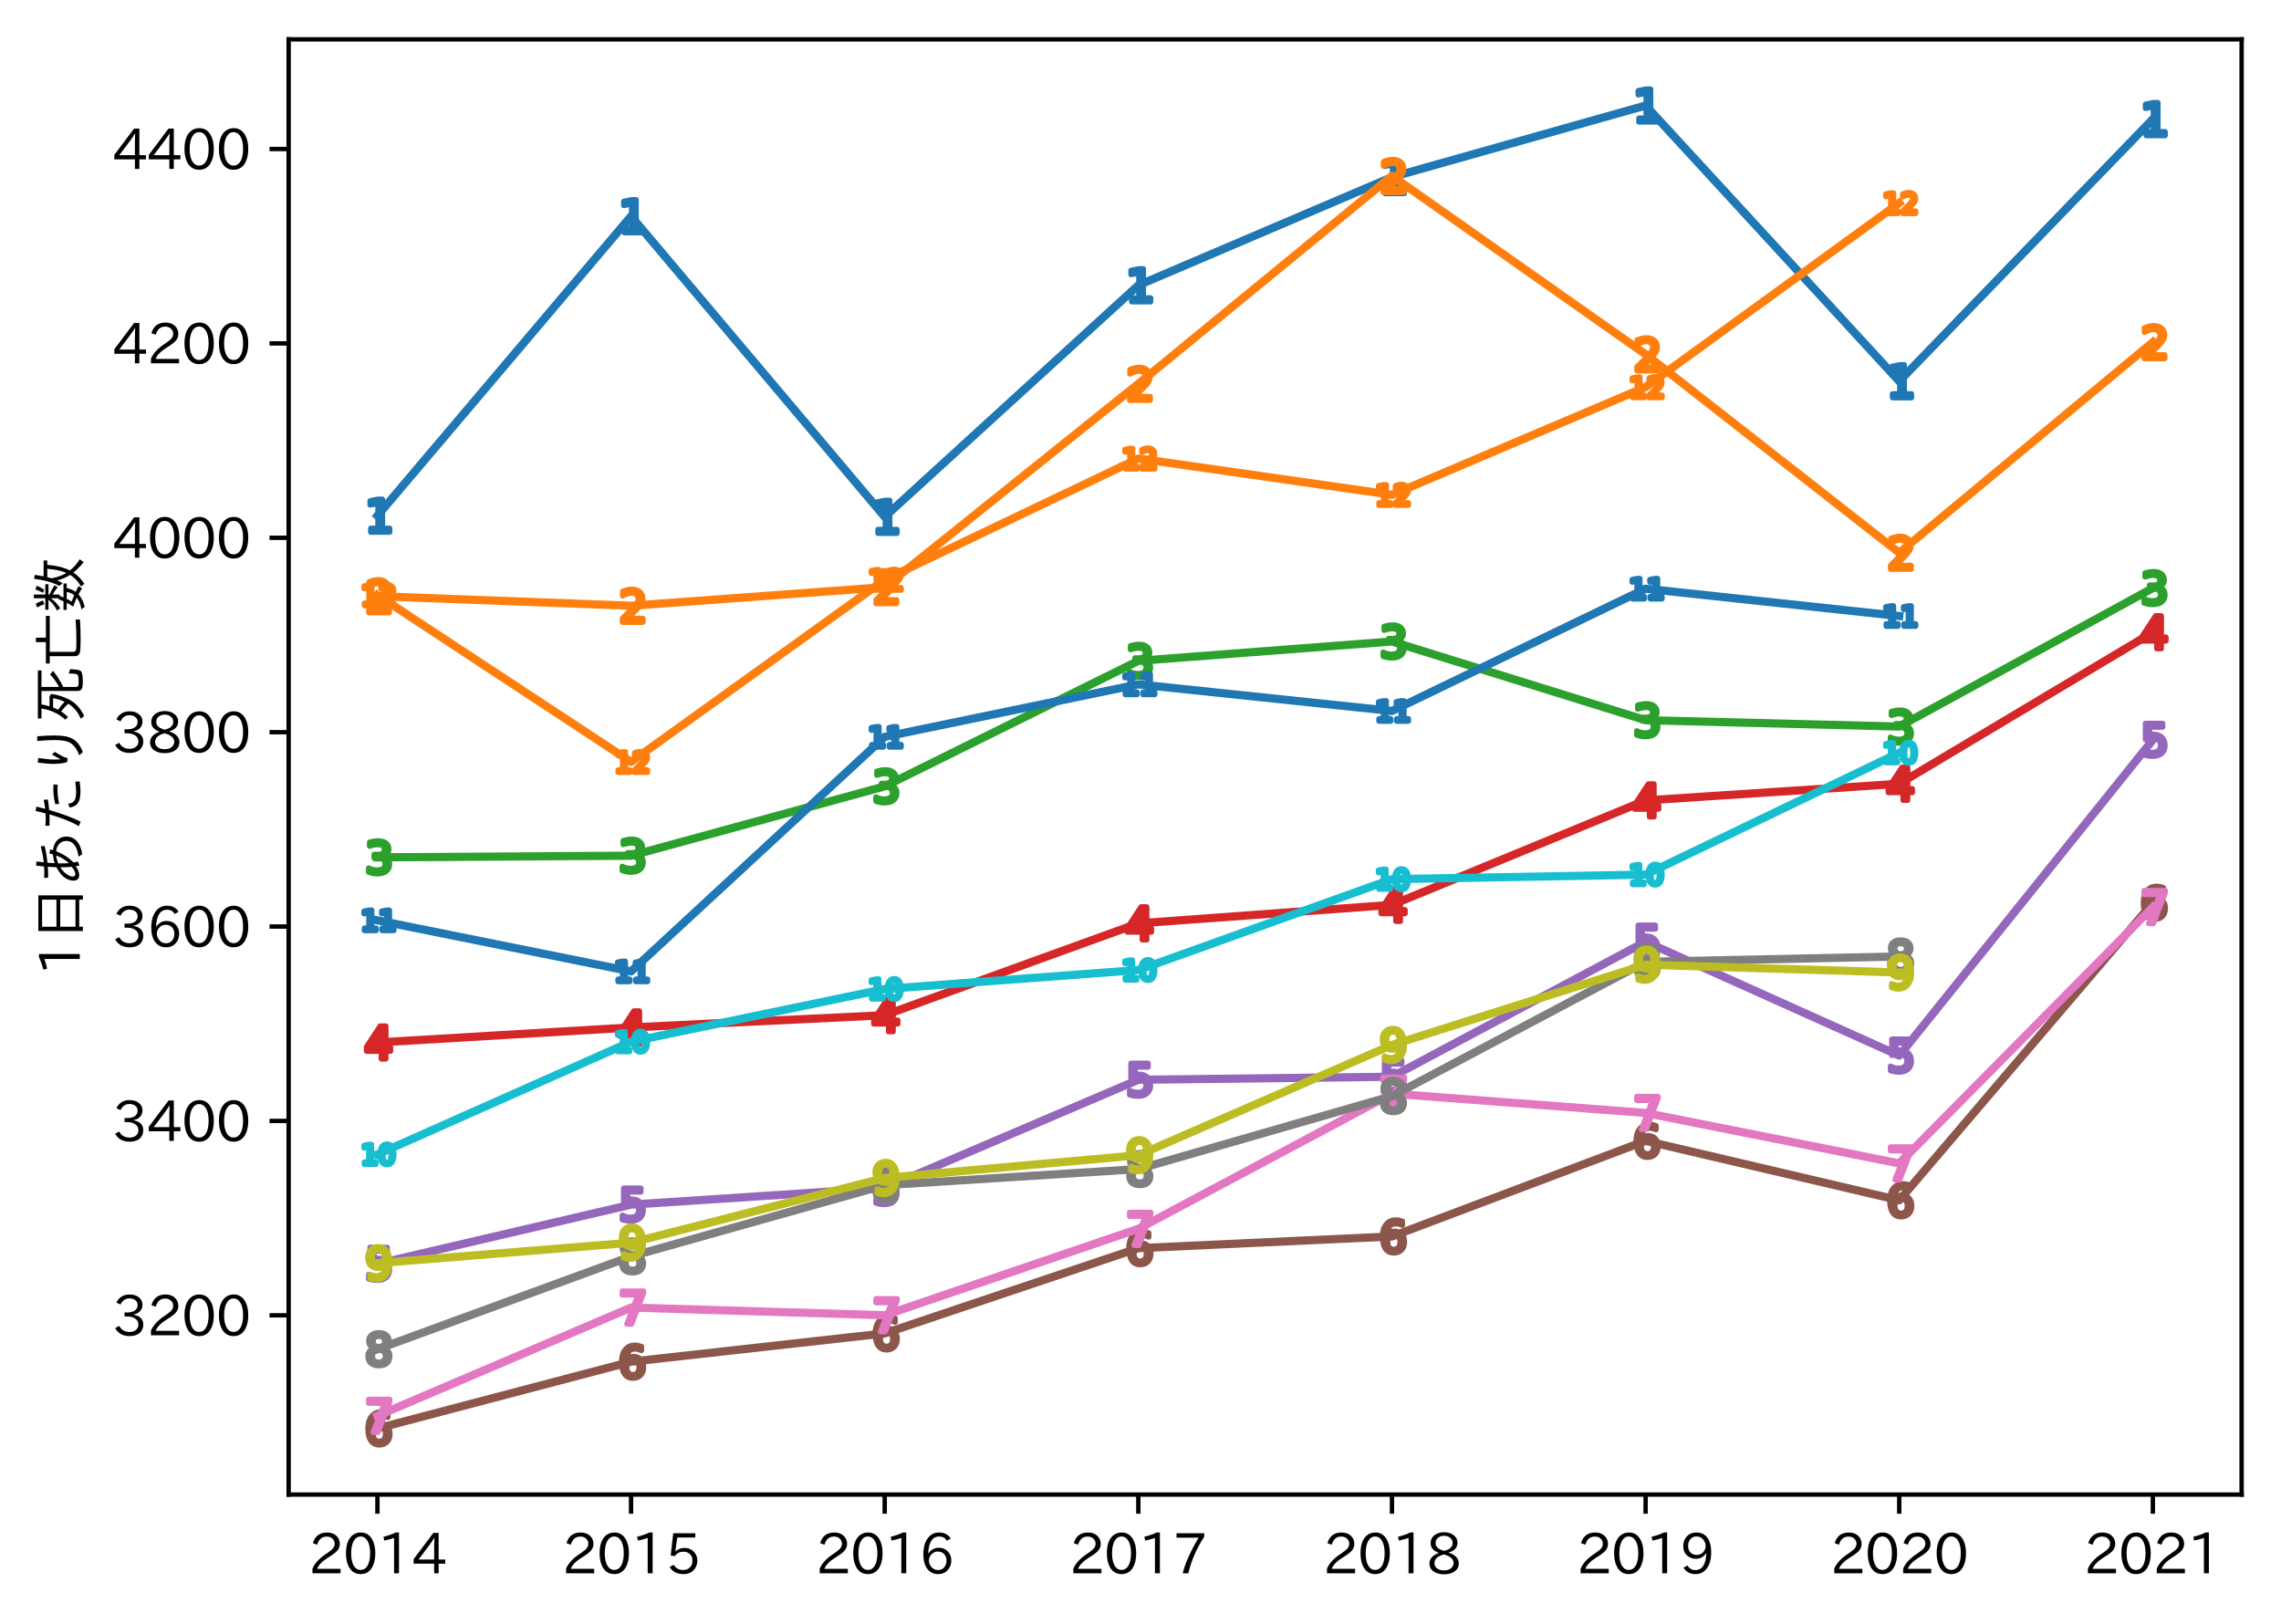 <?xml version="1.0" encoding="utf-8" standalone="no"?>
<!DOCTYPE svg PUBLIC "-//W3C//DTD SVG 1.1//EN"
  "http://www.w3.org/Graphics/SVG/1.1/DTD/svg11.dtd">
<svg height="296.903pt" version="1.1" viewBox="0 0 417.104 296.903" width="417.104pt" xmlns="http://www.w3.org/2000/svg" xmlns:xlink="http://www.w3.org/1999/xlink">
 <defs>
  <style type="text/css">*{stroke-linecap:butt;stroke-linejoin:round;}</style>
 </defs>
 <g id="figure_1">
  <g id="patch_1">
   <path d="M 0 296.903 
L 417.104 296.903 
L 417.104 0 
L 0 0 
z
" style="fill:#ffffff;"/>
  </g>
  <g id="axes_1">
   <g id="patch_2">
    <path d="M 52.784 273.312 
L 409.904 273.312 
L 409.904 7.2 
L 52.784 7.2 
z
" style="fill:#ffffff;"/>
   </g>
   <g id="matplotlib.axis_1">
    <g id="xtick_1">
     <g id="line2d_1">
      <defs>
       <path d="M 0 0 
L 0 3.5 
" id="mb5a5082d4c" style="stroke:#000000;stroke-width:0.8;"/>
      </defs>
      <g>
       <use style="stroke:#000000;stroke-width:0.8;" x="69.017" xlink:href="#mb5a5082d4c" y="273.312"/>
      </g>
     </g>
     <g id="text_1">
      <!-- 2014 -->
      <g transform="translate(56.42 287.803)scale(0.1 -0.1)">
       <defs>
        <path d="M 3659 63 
L 447 63 
L 447 594 
Q 825 1475 1894 2203 
L 2072 2322 
Q 2619 2697 2791 2906 
Q 2988 3153 2988 3444 
Q 2988 3772 2756 4003 
Q 2500 4259 2084 4259 
Q 1250 4259 991 3328 
L 497 3506 
Q 853 4725 2116 4725 
Q 2806 4725 3216 4316 
Q 3575 3947 3575 3425 
Q 3575 3038 3344 2722 
Q 3131 2416 2366 1938 
L 2231 1856 
Q 1256 1253 978 569 
L 3659 569 
L 3659 63 
z
" id="IPAexGothic-32" transform="scale(0.016)"/>
        <path d="M 2038 4725 
Q 2881 4725 3334 3944 
Q 3694 3325 3694 2344 
Q 3694 1372 3334 741 
Q 2888 -31 2016 -31 
Q 1147 -31 700 741 
Q 341 1372 341 2350 
Q 341 3713 1000 4334 
Q 1419 4725 2038 4725 
z
M 2016 4266 
Q 1516 4266 1228 3759 
Q 934 3247 934 2344 
Q 934 1456 1222 947 
Q 1513 447 2016 447 
Q 2619 447 2909 1153 
Q 3100 1622 3100 2375 
Q 3100 3256 2806 3759 
Q 2509 4266 2016 4266 
z
" id="IPAexGothic-30" transform="scale(0.016)"/>
        <path d="M 2463 63 
L 1900 63 
L 1900 4103 
Q 1372 3922 788 3797 
L 684 4231 
Q 1519 4441 2106 4731 
L 2463 4731 
L 2463 63 
z
" id="IPAexGothic-31" transform="scale(0.016)"/>
        <path d="M 3813 1159 
L 3059 1159 
L 3059 63 
L 2547 63 
L 2547 1159 
L 197 1159 
L 197 1672 
L 2456 4678 
L 3059 4678 
L 3059 1634 
L 3813 1634 
L 3813 1159 
z
M 2578 4109 
L 2559 4109 
Q 2278 3656 2003 3284 
L 759 1634 
L 2547 1634 
L 2547 3144 
Q 2547 3481 2578 4109 
z
" id="IPAexGothic-34" transform="scale(0.016)"/>
       </defs>
       <use xlink:href="#IPAexGothic-32"/>
       <use x="62.988" xlink:href="#IPAexGothic-30"/>
       <use x="125.977" xlink:href="#IPAexGothic-31"/>
       <use x="188.965" xlink:href="#IPAexGothic-34"/>
      </g>
     </g>
    </g>
    <g id="xtick_2">
     <g id="line2d_2">
      <g>
       <use style="stroke:#000000;stroke-width:0.8;" x="115.396" xlink:href="#mb5a5082d4c" y="273.312"/>
      </g>
     </g>
     <g id="text_2">
      <!-- 2015 -->
      <g transform="translate(102.799 287.803)scale(0.1 -0.1)">
       <defs>
        <path d="M 1178 2603 
Q 1634 2963 2172 2963 
Q 2816 2963 3241 2528 
Q 3638 2113 3638 1497 
Q 3638 938 3297 513 
Q 2869 -31 2031 -31 
Q 959 -31 469 784 
L 938 1028 
Q 1309 434 2013 434 
Q 2466 434 2769 716 
Q 3081 1013 3081 1503 
Q 3081 1966 2806 2241 
Q 2519 2528 2056 2528 
Q 1406 2528 1072 2028 
L 591 2091 
L 884 4634 
L 3406 4634 
L 3406 4153 
L 1341 4153 
L 1134 2603 
L 1178 2603 
z
" id="IPAexGothic-35" transform="scale(0.016)"/>
       </defs>
       <use xlink:href="#IPAexGothic-32"/>
       <use x="62.988" xlink:href="#IPAexGothic-30"/>
       <use x="125.977" xlink:href="#IPAexGothic-31"/>
       <use x="188.965" xlink:href="#IPAexGothic-35"/>
      </g>
     </g>
    </g>
    <g id="xtick_3">
     <g id="line2d_3">
      <g>
       <use style="stroke:#000000;stroke-width:0.8;" x="161.776" xlink:href="#mb5a5082d4c" y="273.312"/>
      </g>
     </g>
     <g id="text_3">
      <!-- 2016 -->
      <g transform="translate(149.179 287.803)scale(0.1 -0.1)">
       <defs>
        <path d="M 1056 2328 
Q 1509 2981 2234 2981 
Q 2906 2981 3316 2513 
Q 3675 2106 3675 1522 
Q 3675 884 3272 434 
Q 2853 -31 2178 -31 
Q 1375 -31 922 581 
Q 481 1178 481 2228 
Q 481 3425 1013 4109 
Q 1494 4725 2272 4725 
Q 3191 4725 3609 4025 
L 3150 3775 
Q 2894 4266 2300 4266 
Q 1119 4266 1031 2328 
L 1056 2328 
z
M 2141 2547 
Q 1684 2547 1384 2206 
Q 1116 1900 1116 1541 
Q 1116 1156 1353 844 
Q 1672 428 2159 428 
Q 2669 428 2941 844 
Q 3125 1128 3125 1503 
Q 3125 1944 2881 2228 
Q 2600 2547 2141 2547 
z
" id="IPAexGothic-36" transform="scale(0.016)"/>
       </defs>
       <use xlink:href="#IPAexGothic-32"/>
       <use x="62.988" xlink:href="#IPAexGothic-30"/>
       <use x="125.977" xlink:href="#IPAexGothic-31"/>
       <use x="188.965" xlink:href="#IPAexGothic-36"/>
      </g>
     </g>
    </g>
    <g id="xtick_4">
     <g id="line2d_4">
      <g>
       <use style="stroke:#000000;stroke-width:0.8;" x="208.155" xlink:href="#mb5a5082d4c" y="273.312"/>
      </g>
     </g>
     <g id="text_4">
      <!-- 2017 -->
      <g transform="translate(195.558 287.803)scale(0.1 -0.1)">
       <defs>
        <path d="M 3597 4263 
Q 2238 2106 1778 63 
L 1131 63 
Q 1581 1834 2950 4128 
L 428 4128 
L 428 4634 
L 3597 4634 
L 3597 4263 
z
" id="IPAexGothic-37" transform="scale(0.016)"/>
       </defs>
       <use xlink:href="#IPAexGothic-32"/>
       <use x="62.988" xlink:href="#IPAexGothic-30"/>
       <use x="125.977" xlink:href="#IPAexGothic-31"/>
       <use x="188.965" xlink:href="#IPAexGothic-37"/>
      </g>
     </g>
    </g>
    <g id="xtick_5">
     <g id="line2d_5">
      <g>
       <use style="stroke:#000000;stroke-width:0.8;" x="254.534" xlink:href="#mb5a5082d4c" y="273.312"/>
      </g>
     </g>
     <g id="text_5">
      <!-- 2018 -->
      <g transform="translate(241.937 287.803)scale(0.1 -0.1)">
       <defs>
        <path d="M 2541 2425 
Q 3700 2031 3700 1197 
Q 3700 541 3100 197 
Q 2663 -56 2016 -56 
Q 1366 -56 928 197 
Q 347 531 347 1178 
Q 347 1988 1409 2381 
L 1409 2400 
Q 481 2734 481 3509 
Q 481 4100 981 4456 
Q 1406 4756 2019 4756 
Q 2703 4756 3131 4403 
Q 3553 4069 3553 3566 
Q 3553 2706 2541 2444 
L 2541 2425 
z
M 2022 2625 
Q 2997 2856 2997 3528 
Q 2997 3916 2675 4150 
Q 2413 4347 2016 4347 
Q 1606 4347 1331 4128 
Q 1050 3897 1050 3522 
Q 1050 3150 1350 2925 
Q 1494 2809 1722 2722 
Q 1984 2616 2022 2625 
z
M 1978 2209 
Q 922 1931 922 1216 
Q 922 775 1313 556 
Q 1606 391 2009 391 
Q 2575 391 2881 697 
Q 3106 922 3106 1250 
Q 3106 1594 2794 1850 
Q 2609 1994 2350 2100 
Q 2047 2222 1978 2209 
z
" id="IPAexGothic-38" transform="scale(0.016)"/>
       </defs>
       <use xlink:href="#IPAexGothic-32"/>
       <use x="62.988" xlink:href="#IPAexGothic-30"/>
       <use x="125.977" xlink:href="#IPAexGothic-31"/>
       <use x="188.965" xlink:href="#IPAexGothic-38"/>
      </g>
     </g>
    </g>
    <g id="xtick_6">
     <g id="line2d_6">
      <g>
       <use style="stroke:#000000;stroke-width:0.8;" x="300.913" xlink:href="#mb5a5082d4c" y="273.312"/>
      </g>
     </g>
     <g id="text_6">
      <!-- 2019 -->
      <g transform="translate(288.316 287.803)scale(0.1 -0.1)">
       <defs>
        <path d="M 2984 2356 
Q 2544 1716 1813 1716 
Q 1253 1716 847 2056 
Q 366 2459 366 3163 
Q 366 3813 769 4266 
Q 1181 4725 1869 4725 
Q 2800 4725 3241 3950 
Q 3559 3378 3559 2472 
Q 3559 1250 3041 588 
Q 2553 -31 1769 -31 
Q 859 -31 391 703 
L 853 953 
Q 1156 428 1753 428 
Q 2922 428 3009 2356 
L 2984 2356 
z
M 1888 4278 
Q 1450 4278 1172 3950 
Q 922 3653 922 3200 
Q 922 2741 1159 2478 
Q 1434 2163 1906 2163 
Q 2431 2163 2728 2572 
Q 2925 2847 2925 3169 
Q 2925 3553 2694 3863 
Q 2375 4278 1888 4278 
z
" id="IPAexGothic-39" transform="scale(0.016)"/>
       </defs>
       <use xlink:href="#IPAexGothic-32"/>
       <use x="62.988" xlink:href="#IPAexGothic-30"/>
       <use x="125.977" xlink:href="#IPAexGothic-31"/>
       <use x="188.965" xlink:href="#IPAexGothic-39"/>
      </g>
     </g>
    </g>
    <g id="xtick_7">
     <g id="line2d_7">
      <g>
       <use style="stroke:#000000;stroke-width:0.8;" x="347.292" xlink:href="#mb5a5082d4c" y="273.312"/>
      </g>
     </g>
     <g id="text_7">
      <!-- 2020 -->
      <g transform="translate(334.696 287.803)scale(0.1 -0.1)">
       <use xlink:href="#IPAexGothic-32"/>
       <use x="62.988" xlink:href="#IPAexGothic-30"/>
       <use x="125.977" xlink:href="#IPAexGothic-32"/>
       <use x="188.965" xlink:href="#IPAexGothic-30"/>
      </g>
     </g>
    </g>
    <g id="xtick_8">
     <g id="line2d_8">
      <g>
       <use style="stroke:#000000;stroke-width:0.8;" x="393.672" xlink:href="#mb5a5082d4c" y="273.312"/>
      </g>
     </g>
     <g id="text_8">
      <!-- 2021 -->
      <g transform="translate(381.075 287.803)scale(0.1 -0.1)">
       <use xlink:href="#IPAexGothic-32"/>
       <use x="62.988" xlink:href="#IPAexGothic-30"/>
       <use x="125.977" xlink:href="#IPAexGothic-32"/>
       <use x="188.965" xlink:href="#IPAexGothic-31"/>
      </g>
     </g>
    </g>
   </g>
   <g id="matplotlib.axis_2">
    <g id="ytick_1">
     <g id="line2d_9">
      <defs>
       <path d="M 0 0 
L -3.5 0 
" id="m8d282898a2" style="stroke:#000000;stroke-width:0.8;"/>
      </defs>
      <g>
       <use style="stroke:#000000;stroke-width:0.8;" x="52.784" xlink:href="#m8d282898a2" y="240.533"/>
      </g>
     </g>
     <g id="text_9">
      <!-- 3200 -->
      <g transform="translate(20.591 244.279)scale(0.1 -0.1)">
       <defs>
        <path d="M 2381 2419 
Q 3506 2216 3506 1278 
Q 3506 716 3128 356 
Q 2709 -31 1944 -31 
Q 797 -31 288 881 
L 756 1131 
Q 1109 441 1938 441 
Q 2425 441 2694 691 
Q 2950 928 2950 1291 
Q 2950 1719 2566 1978 
Q 2216 2213 1644 2213 
L 1363 2213 
L 1363 2669 
L 1656 2669 
Q 2231 2669 2534 2888 
Q 2859 3119 2859 3509 
Q 2859 3934 2494 4138 
Q 2259 4278 1931 4278 
Q 1238 4278 903 3578 
L 434 3803 
Q 897 4725 1938 4725 
Q 2597 4725 3006 4394 
Q 3416 4069 3416 3534 
Q 3416 3028 3019 2706 
Q 2763 2500 2381 2444 
L 2381 2419 
z
" id="IPAexGothic-33" transform="scale(0.016)"/>
       </defs>
       <use xlink:href="#IPAexGothic-33"/>
       <use x="62.988" xlink:href="#IPAexGothic-32"/>
       <use x="125.977" xlink:href="#IPAexGothic-30"/>
       <use x="188.965" xlink:href="#IPAexGothic-30"/>
      </g>
     </g>
    </g>
    <g id="ytick_2">
     <g id="line2d_10">
      <g>
       <use style="stroke:#000000;stroke-width:0.8;" x="52.784" xlink:href="#m8d282898a2" y="204.986"/>
      </g>
     </g>
     <g id="text_10">
      <!-- 3400 -->
      <g transform="translate(20.591 208.731)scale(0.1 -0.1)">
       <use xlink:href="#IPAexGothic-33"/>
       <use x="62.988" xlink:href="#IPAexGothic-34"/>
       <use x="125.977" xlink:href="#IPAexGothic-30"/>
       <use x="188.965" xlink:href="#IPAexGothic-30"/>
      </g>
     </g>
    </g>
    <g id="ytick_3">
     <g id="line2d_11">
      <g>
       <use style="stroke:#000000;stroke-width:0.8;" x="52.784" xlink:href="#m8d282898a2" y="169.438"/>
      </g>
     </g>
     <g id="text_11">
      <!-- 3600 -->
      <g transform="translate(20.591 173.184)scale(0.1 -0.1)">
       <use xlink:href="#IPAexGothic-33"/>
       <use x="62.988" xlink:href="#IPAexGothic-36"/>
       <use x="125.977" xlink:href="#IPAexGothic-30"/>
       <use x="188.965" xlink:href="#IPAexGothic-30"/>
      </g>
     </g>
    </g>
    <g id="ytick_4">
     <g id="line2d_12">
      <g>
       <use style="stroke:#000000;stroke-width:0.8;" x="52.784" xlink:href="#m8d282898a2" y="133.891"/>
      </g>
     </g>
     <g id="text_12">
      <!-- 3800 -->
      <g transform="translate(20.591 137.636)scale(0.1 -0.1)">
       <use xlink:href="#IPAexGothic-33"/>
       <use x="62.988" xlink:href="#IPAexGothic-38"/>
       <use x="125.977" xlink:href="#IPAexGothic-30"/>
       <use x="188.965" xlink:href="#IPAexGothic-30"/>
      </g>
     </g>
    </g>
    <g id="ytick_5">
     <g id="line2d_13">
      <g>
       <use style="stroke:#000000;stroke-width:0.8;" x="52.784" xlink:href="#m8d282898a2" y="98.343"/>
      </g>
     </g>
     <g id="text_13">
      <!-- 4000 -->
      <g transform="translate(20.591 102.089)scale(0.1 -0.1)">
       <use xlink:href="#IPAexGothic-34"/>
       <use x="62.988" xlink:href="#IPAexGothic-30"/>
       <use x="125.977" xlink:href="#IPAexGothic-30"/>
       <use x="188.965" xlink:href="#IPAexGothic-30"/>
      </g>
     </g>
    </g>
    <g id="ytick_6">
     <g id="line2d_14">
      <g>
       <use style="stroke:#000000;stroke-width:0.8;" x="52.784" xlink:href="#m8d282898a2" y="62.796"/>
      </g>
     </g>
     <g id="text_14">
      <!-- 4200 -->
      <g transform="translate(20.591 66.541)scale(0.1 -0.1)">
       <use xlink:href="#IPAexGothic-34"/>
       <use x="62.988" xlink:href="#IPAexGothic-32"/>
       <use x="125.977" xlink:href="#IPAexGothic-30"/>
       <use x="188.965" xlink:href="#IPAexGothic-30"/>
      </g>
     </g>
    </g>
    <g id="ytick_7">
     <g id="line2d_15">
      <g>
       <use style="stroke:#000000;stroke-width:0.8;" x="52.784" xlink:href="#m8d282898a2" y="27.248"/>
      </g>
     </g>
     <g id="text_15">
      <!-- 4400 -->
      <g transform="translate(20.591 30.994)scale(0.1 -0.1)">
       <use xlink:href="#IPAexGothic-34"/>
       <use x="62.988" xlink:href="#IPAexGothic-34"/>
       <use x="125.977" xlink:href="#IPAexGothic-30"/>
       <use x="188.965" xlink:href="#IPAexGothic-30"/>
      </g>
     </g>
    </g>
    <g id="text_16">
     <!-- 1日あたり死亡数 -->
     <g transform="translate(14.691 178.405)rotate(-90)scale(0.1 -0.1)">
      <defs>
       <path d="M 5231 4800 
L 5231 -288 
L 4744 -288 
L 4744 128 
L 1647 128 
L 1647 -288 
L 1159 -288 
L 1159 4800 
L 5231 4800 
z
M 1647 4372 
L 1647 2731 
L 4744 2731 
L 4744 4372 
L 1647 4372 
z
M 1647 2297 
L 1647 556 
L 4744 556 
L 4744 2297 
L 1647 2297 
z
" id="IPAexGothic-65e5" transform="scale(0.016)"/>
       <path d="M 966 4134 
Q 1228 4116 1550 4116 
Q 1934 4116 2284 4141 
Q 2297 4247 2319 4453 
Q 2369 4872 2381 5050 
L 2853 5019 
Q 2794 4547 2759 4178 
Q 3672 4275 4581 4525 
L 4634 4084 
Q 3750 3863 2713 3756 
Q 2675 3378 2663 2931 
Q 3088 3084 3669 3138 
Q 3738 3325 3763 3547 
L 4238 3438 
Q 4188 3219 4153 3128 
Q 4797 3041 5166 2741 
Q 5703 2297 5703 1581 
Q 5703 794 5056 300 
Q 4559 -84 3681 -213 
L 3406 213 
Q 4169 297 4622 594 
Q 5203 969 5203 1588 
Q 5203 2216 4672 2553 
Q 4413 2725 4025 2772 
Q 3550 1556 2747 800 
Q 2766 584 2847 275 
L 2388 103 
Q 2369 191 2316 525 
Q 1756 128 1300 128 
Q 666 128 666 794 
Q 666 1244 950 1691 
Q 1216 2100 1678 2425 
Q 1834 2541 2194 2731 
Q 2206 3159 2253 3719 
Q 1772 3681 1338 3681 
Q 1106 3681 1006 3688 
L 966 4134 
z
M 2188 2291 
Q 1966 2169 1703 1913 
Q 1431 1650 1272 1353 
Q 1144 1109 1134 922 
Q 1119 575 1384 575 
Q 1788 575 2247 997 
Q 2197 1497 2188 2291 
z
M 3553 2772 
Q 3038 2700 2638 2534 
Q 2638 1734 2663 1300 
Q 3231 1931 3553 2772 
z
" id="IPAexGothic-3042" transform="scale(0.016)"/>
       <path d="M 684 3994 
Q 1138 3953 1556 3953 
Q 1797 3953 2106 3975 
Q 2266 4594 2369 5113 
L 2875 5025 
Q 2806 4731 2619 4013 
Q 3209 4084 3656 4191 
L 3688 3719 
Q 3109 3613 2497 3566 
Q 1822 1294 1153 -44 
L 653 172 
Q 1406 1500 1991 3531 
Q 1634 3513 1256 3513 
Q 1106 3513 697 3525 
L 684 3994 
z
M 5753 78 
Q 5059 -13 4597 -13 
Q 3619 -13 3206 334 
Q 2866 625 2766 1222 
L 3213 1388 
Q 3247 1069 3347 903 
Q 3425 775 3578 672 
Q 3866 481 4556 481 
Q 5009 481 5728 575 
L 5753 78 
z
M 3144 2859 
Q 4216 3147 5409 3072 
L 5381 2597 
L 5356 2597 
Q 4263 2663 3194 2419 
L 3144 2859 
z
" id="IPAexGothic-305f" transform="scale(0.016)"/>
       <path d="M 2878 2925 
Q 2503 2294 2372 2041 
Q 2222 1750 2163 1459 
L 1716 1503 
Q 1509 2131 1509 3091 
Q 1509 3744 1663 4872 
L 2181 4806 
Q 2003 3541 2003 3016 
Q 2003 2613 2028 2259 
Q 2109 2413 2313 2766 
Q 2484 3063 2578 3238 
L 2878 2925 
z
M 2488 128 
Q 3534 503 3928 1184 
Q 4234 1713 4234 2975 
Q 4234 3872 4122 4928 
L 4666 4928 
Q 4759 3794 4759 2975 
Q 4759 1516 4356 844 
Q 3913 103 2853 -288 
L 2488 128 
z
" id="IPAexGothic-308a" transform="scale(0.016)"/>
       <path d="M 2134 1381 
Q 1691 1863 1256 2200 
Q 997 1788 616 1406 
L 309 1713 
Q 1325 2825 1584 4403 
L 1591 4441 
L 456 4441 
L 456 4856 
L 5947 4856 
L 5947 4441 
L 4053 4441 
L 4053 2431 
Q 4888 2881 5478 3456 
L 5894 3116 
Q 5109 2469 4053 1950 
L 4053 516 
Q 4053 275 4238 225 
Q 4378 194 4684 194 
Q 5428 194 5506 397 
Q 5575 591 5594 1325 
L 6088 1163 
Q 6050 141 5869 -56 
Q 5666 -281 4628 -281 
Q 4063 -281 3841 -166 
Q 3594 -41 3594 356 
L 3594 4441 
L 2050 4441 
Q 2041 4400 2031 4300 
Q 1978 4000 1838 3519 
L 3003 3519 
L 3266 3322 
Q 3028 1938 2472 1028 
Q 1906 119 738 -438 
L 419 -47 
Q 1541 413 2134 1381 
z
M 2356 1797 
Q 2647 2425 2759 3116 
L 1703 3116 
Q 1603 2844 1450 2534 
Q 1966 2188 2356 1797 
z
" id="IPAexGothic-6b7b" transform="scale(0.016)"/>
       <path d="M 1813 3497 
L 1813 819 
Q 1813 538 2056 488 
Q 2269 450 3194 450 
Q 4369 450 5506 544 
L 5506 38 
Q 4391 -31 3259 -31 
Q 2013 -31 1697 72 
Q 1319 197 1319 647 
L 1319 3497 
L 481 3497 
L 481 3938 
L 2925 3938 
L 2925 5084 
L 3431 5084 
L 3431 3938 
L 5922 3938 
L 5922 3497 
L 1813 3497 
z
" id="IPAexGothic-4ea1" transform="scale(0.016)"/>
       <path d="M 2847 1553 
Q 2741 1006 2425 534 
Q 2625 441 3091 203 
L 2809 -188 
Q 2541 0 2144 209 
Q 1569 -291 703 -500 
L 422 -125 
Q 1263 19 1747 406 
Q 1222 650 734 816 
Q 975 1172 1147 1503 
L 1172 1553 
L 359 1553 
L 359 1925 
L 1344 1925 
Q 1406 2066 1569 2475 
L 1691 2450 
L 1691 3372 
Q 1250 2738 550 2303 
L 275 2663 
Q 1019 3013 1528 3641 
L 378 3641 
L 378 4006 
L 1691 4006 
L 1691 5313 
L 2113 5313 
L 2113 4006 
L 3297 4006 
L 3297 3641 
L 2113 3641 
L 2113 3513 
Q 2659 3291 3175 2963 
L 2956 2584 
Q 2553 2922 2113 3159 
L 2113 2372 
L 1966 2372 
Q 1928 2288 1872 2141 
Q 1806 1975 1784 1925 
L 3378 1925 
L 3378 1553 
L 2847 1553 
z
M 2419 1553 
L 1613 1553 
Q 1478 1269 1313 997 
Q 1559 909 2047 703 
Q 2313 1047 2419 1553 
z
M 4363 1163 
Q 3953 1781 3738 2638 
Q 3575 2281 3428 2016 
L 3103 2406 
Q 3675 3444 3916 5291 
L 4363 5200 
Q 4284 4666 4197 4197 
L 6009 4197 
L 6009 3775 
L 5503 3775 
Q 5397 2275 4869 1191 
Q 5419 503 6144 75 
L 5822 -378 
Q 5188 106 4631 788 
Q 4113 34 3341 -463 
L 3031 -78 
Q 3888 406 4363 1163 
z
M 4588 1594 
Q 4938 2388 5059 3775 
L 4100 3775 
Q 4041 3519 3972 3288 
Q 3981 3250 3991 3194 
Q 4175 2256 4588 1594 
z
M 1003 4116 
Q 878 4544 638 4934 
L 1053 5094 
Q 1247 4788 1438 4269 
L 1003 4116 
z
M 2316 4269 
Q 2550 4688 2688 5131 
L 3128 4997 
Q 2966 4588 2675 4128 
L 2316 4269 
z
" id="IPAexGothic-6570" transform="scale(0.016)"/>
      </defs>
      <use xlink:href="#IPAexGothic-31"/>
      <use x="62.988" xlink:href="#IPAexGothic-65e5"/>
      <use x="162.988" xlink:href="#IPAexGothic-3042"/>
      <use x="262.988" xlink:href="#IPAexGothic-305f"/>
      <use x="362.988" xlink:href="#IPAexGothic-308a"/>
      <use x="462.988" xlink:href="#IPAexGothic-6b7b"/>
      <use x="562.988" xlink:href="#IPAexGothic-4ea1"/>
      <use x="662.988" xlink:href="#IPAexGothic-6570"/>
     </g>
    </g>
   </g>
   <g id="line2d_16">
    <path clip-path="url(#p13a6093a61)" d="M 69.017 94.301 
L 115.396 39.541 
L 161.776 94.513 
L 208.155 52.172 
L 254.534 32.386 
L 300.913 19.296 
L 347.292 69.716 
L 393.672 21.779 
" style="fill:none;stroke:#1f77b4;stroke-linecap:square;stroke-width:1.5;"/>
    <defs>
     <path d="M -1.217 2.317 
L 0.109 2.317 
L 0.109 -2.261 
L -1.334 -1.971 
L -1.334 -2.711 
L 0.101 -3 
L 0.912 -3 
L 0.912 2.317 
L 2.238 2.317 
L 2.238 3 
L -1.217 3 
L -1.217 2.317 
z
" id="m34e5b448a9" style="stroke:#1f77b4;"/>
    </defs>
    <g clip-path="url(#p13a6093a61)">
     <use style="fill:#1f77b4;stroke:#1f77b4;" x="69.017" xlink:href="#m34e5b448a9" y="94.301"/>
     <use style="fill:#1f77b4;stroke:#1f77b4;" x="115.396" xlink:href="#m34e5b448a9" y="39.541"/>
     <use style="fill:#1f77b4;stroke:#1f77b4;" x="161.776" xlink:href="#m34e5b448a9" y="94.513"/>
     <use style="fill:#1f77b4;stroke:#1f77b4;" x="208.155" xlink:href="#m34e5b448a9" y="52.172"/>
     <use style="fill:#1f77b4;stroke:#1f77b4;" x="254.534" xlink:href="#m34e5b448a9" y="32.386"/>
     <use style="fill:#1f77b4;stroke:#1f77b4;" x="300.913" xlink:href="#m34e5b448a9" y="19.296"/>
     <use style="fill:#1f77b4;stroke:#1f77b4;" x="347.292" xlink:href="#m34e5b448a9" y="69.716"/>
     <use style="fill:#1f77b4;stroke:#1f77b4;" x="393.672" xlink:href="#m34e5b448a9" y="21.779"/>
    </g>
   </g>
   <g id="line2d_17">
    <path clip-path="url(#p13a6093a61)" d="M 69.017 109.027 
L 115.396 110.772 
L 161.776 107.371 
L 208.155 70.191 
L 254.534 32.168 
L 300.913 64.789 
L 347.292 101.077 
L 393.672 62.567 
" style="fill:none;stroke:#ff7f0e;stroke-linecap:square;stroke-width:1.5;"/>
    <defs>
     <path d="M -0.616 2.329 
L 2.167 2.329 
L 2.167 3 
L -1.575 3 
L -1.575 2.329 
Q -1.121 1.859 -0.338 1.069 
Q 0.447 0.277 0.647 0.047 
Q 1.03 -0.383 1.182 -0.681 
Q 1.335 -0.979 1.335 -1.267 
Q 1.335 -1.737 1.005 -2.032 
Q 0.675 -2.329 0.146 -2.329 
Q -0.229 -2.329 -0.646 -2.199 
Q -1.062 -2.069 -1.535 -1.804 
L -1.535 -2.61 
Q -1.054 -2.803 -0.636 -2.901 
Q -0.217 -3 0.131 -3 
Q 1.047 -3 1.591 -2.541 
Q 2.135 -2.084 2.135 -1.319 
Q 2.135 -0.955 1.999 -0.629 
Q 1.864 -0.304 1.504 0.138 
Q 1.405 0.253 0.876 0.8 
Q 0.348 1.347 -0.616 2.329 
z
" id="m58c5aa9e97" style="stroke:#ff7f0e;"/>
    </defs>
    <g clip-path="url(#p13a6093a61)">
     <use style="fill:#ff7f0e;stroke:#ff7f0e;" x="69.017" xlink:href="#m58c5aa9e97" y="109.027"/>
     <use style="fill:#ff7f0e;stroke:#ff7f0e;" x="115.396" xlink:href="#m58c5aa9e97" y="110.772"/>
     <use style="fill:#ff7f0e;stroke:#ff7f0e;" x="161.776" xlink:href="#m58c5aa9e97" y="107.371"/>
     <use style="fill:#ff7f0e;stroke:#ff7f0e;" x="208.155" xlink:href="#m58c5aa9e97" y="70.191"/>
     <use style="fill:#ff7f0e;stroke:#ff7f0e;" x="254.534" xlink:href="#m58c5aa9e97" y="32.168"/>
     <use style="fill:#ff7f0e;stroke:#ff7f0e;" x="300.913" xlink:href="#m58c5aa9e97" y="64.789"/>
     <use style="fill:#ff7f0e;stroke:#ff7f0e;" x="347.292" xlink:href="#m58c5aa9e97" y="101.077"/>
     <use style="fill:#ff7f0e;stroke:#ff7f0e;" x="393.672" xlink:href="#m58c5aa9e97" y="62.567"/>
    </g>
   </g>
   <g id="line2d_18">
    <path clip-path="url(#p13a6093a61)" d="M 69.017 156.779 
L 115.396 156.481 
L 161.776 143.798 
L 208.155 120.847 
L 254.534 117.304 
L 300.913 131.701 
L 347.292 132.865 
L 393.672 107.54 
" style="fill:none;stroke:#2ca02c;stroke-linecap:square;stroke-width:1.5;"/>
    <defs>
     <path d="M 1.013 -0.231 
Q 1.575 -0.111 1.889 0.27 
Q 2.206 0.649 2.206 1.207 
Q 2.206 2.062 1.617 2.532 
Q 1.028 3 -0.056 3 
Q -0.42 3 -0.805 2.928 
Q -1.19 2.856 -1.601 2.712 
L -1.601 1.958 
Q -1.276 2.147 -0.889 2.244 
Q -0.501 2.341 -0.079 2.341 
Q 0.656 2.341 1.042 2.051 
Q 1.427 1.761 1.427 1.207 
Q 1.427 0.695 1.069 0.407 
Q 0.711 0.118 0.073 0.118 
L -0.602 0.118 
L -0.602 -0.525 
L 0.103 -0.525 
Q 0.68 -0.525 0.986 -0.755 
Q 1.292 -0.986 1.292 -1.42 
Q 1.292 -1.865 0.976 -2.103 
Q 0.661 -2.342 0.073 -2.342 
Q -0.25 -2.342 -0.618 -2.271 
Q -0.986 -2.202 -1.427 -2.056 
L -1.427 -2.752 
Q -0.981 -2.876 -0.592 -2.938 
Q -0.203 -3 0.142 -3 
Q 1.033 -3 1.551 -2.595 
Q 2.07 -2.191 2.07 -1.502 
Q 2.07 -1.021 1.795 -0.69 
Q 1.52 -0.359 1.013 -0.231 
z
" id="mceeec98c42" style="stroke:#2ca02c;"/>
    </defs>
    <g clip-path="url(#p13a6093a61)">
     <use style="fill:#2ca02c;stroke:#2ca02c;" x="69.017" xlink:href="#mceeec98c42" y="156.779"/>
     <use style="fill:#2ca02c;stroke:#2ca02c;" x="115.396" xlink:href="#mceeec98c42" y="156.481"/>
     <use style="fill:#2ca02c;stroke:#2ca02c;" x="161.776" xlink:href="#mceeec98c42" y="143.798"/>
     <use style="fill:#2ca02c;stroke:#2ca02c;" x="208.155" xlink:href="#mceeec98c42" y="120.847"/>
     <use style="fill:#2ca02c;stroke:#2ca02c;" x="254.534" xlink:href="#mceeec98c42" y="117.304"/>
     <use style="fill:#2ca02c;stroke:#2ca02c;" x="300.913" xlink:href="#mceeec98c42" y="131.701"/>
     <use style="fill:#2ca02c;stroke:#2ca02c;" x="347.292" xlink:href="#mceeec98c42" y="132.865"/>
     <use style="fill:#2ca02c;stroke:#2ca02c;" x="393.672" xlink:href="#mceeec98c42" y="107.54"/>
    </g>
   </g>
   <g id="line2d_19">
    <path clip-path="url(#p13a6093a61)" d="M 69.017 190.636 
L 115.396 187.887 
L 161.776 185.648 
L 208.155 168.852 
L 254.534 165.469 
L 300.913 146.368 
L 347.292 143.329 
L 393.672 115.619 
" style="fill:none;stroke:#d62728;stroke-linecap:square;stroke-width:1.5;"/>
    <defs>
     <path d="M 0.723 -2.293 
L -1.326 0.91 
L 0.723 0.91 
L 0.723 -2.293 
z
M 0.51 -3 
L 1.531 -3 
L 1.531 0.91 
L 2.387 0.91 
L 2.387 1.586 
L 1.531 1.586 
L 1.531 3 
L 0.723 3 
L 0.723 1.586 
L -1.985 1.586 
L -1.985 0.802 
L 0.51 -3 
z
" id="m99841c7eab" style="stroke:#d62728;"/>
    </defs>
    <g clip-path="url(#p13a6093a61)">
     <use style="fill:#d62728;stroke:#d62728;" x="69.017" xlink:href="#m99841c7eab" y="190.636"/>
     <use style="fill:#d62728;stroke:#d62728;" x="115.396" xlink:href="#m99841c7eab" y="187.887"/>
     <use style="fill:#d62728;stroke:#d62728;" x="161.776" xlink:href="#m99841c7eab" y="185.648"/>
     <use style="fill:#d62728;stroke:#d62728;" x="208.155" xlink:href="#m99841c7eab" y="168.852"/>
     <use style="fill:#d62728;stroke:#d62728;" x="254.534" xlink:href="#m99841c7eab" y="165.469"/>
     <use style="fill:#d62728;stroke:#d62728;" x="300.913" xlink:href="#m99841c7eab" y="146.368"/>
     <use style="fill:#d62728;stroke:#d62728;" x="347.292" xlink:href="#m99841c7eab" y="143.329"/>
     <use style="fill:#d62728;stroke:#d62728;" x="393.672" xlink:href="#m99841c7eab" y="115.619"/>
    </g>
   </g>
   <g id="line2d_20">
    <path clip-path="url(#p13a6093a61)" d="M 69.017 231.113 
L 115.396 220.288 
L 161.776 217.25 
L 208.155 197.452 
L 254.534 196.902 
L 300.913 172.196 
L 347.292 193.037 
L 393.672 135.29 
" style="fill:none;stroke:#9467bd;stroke-linecap:square;stroke-width:1.5;"/>
    <defs>
     <path d="M -1.344 -3 
L 1.782 -3 
L 1.782 -2.329 
L -0.615 -2.329 
L -0.615 -0.887 
Q -0.442 -0.947 -0.269 -0.976 
Q -0.095 -1.005 0.079 -1.005 
Q 1.064 -1.005 1.639 -0.465 
Q 2.215 0.075 2.215 0.997 
Q 2.215 1.947 1.624 2.474 
Q 1.032 3 -0.044 3 
Q -0.414 3 -0.799 2.937 
Q -1.182 2.874 -1.592 2.748 
L -1.592 1.947 
Q -1.238 2.14 -0.86 2.234 
Q -0.481 2.329 -0.06 2.329 
Q 0.622 2.329 1.02 1.971 
Q 1.418 1.613 1.418 0.997 
Q 1.418 0.383 1.02 0.025 
Q 0.622 -0.335 -0.06 -0.335 
Q -0.379 -0.335 -0.697 -0.264 
Q -1.013 -0.194 -1.344 -0.044 
L -1.344 -3 
z
" id="m82bf30866f" style="stroke:#9467bd;"/>
    </defs>
    <g clip-path="url(#p13a6093a61)">
     <use style="fill:#9467bd;stroke:#9467bd;" x="69.017" xlink:href="#m82bf30866f" y="231.113"/>
     <use style="fill:#9467bd;stroke:#9467bd;" x="115.396" xlink:href="#m82bf30866f" y="220.288"/>
     <use style="fill:#9467bd;stroke:#9467bd;" x="161.776" xlink:href="#m82bf30866f" y="217.25"/>
     <use style="fill:#9467bd;stroke:#9467bd;" x="208.155" xlink:href="#m82bf30866f" y="197.452"/>
     <use style="fill:#9467bd;stroke:#9467bd;" x="254.534" xlink:href="#m82bf30866f" y="196.902"/>
     <use style="fill:#9467bd;stroke:#9467bd;" x="300.913" xlink:href="#m82bf30866f" y="172.196"/>
     <use style="fill:#9467bd;stroke:#9467bd;" x="347.292" xlink:href="#m82bf30866f" y="193.037"/>
     <use style="fill:#9467bd;stroke:#9467bd;" x="393.672" xlink:href="#m82bf30866f" y="135.29"/>
    </g>
   </g>
   <g id="line2d_21">
    <path clip-path="url(#p13a6093a61)" d="M 69.017 261.216 
L 115.396 249.011 
L 161.776 243.833 
L 208.155 228.252 
L 254.534 226.107 
L 300.913 208.623 
L 347.292 219.495 
L 393.672 165.09 
" style="fill:none;stroke:#8c564b;stroke-linecap:square;stroke-width:1.5;"/>
    <defs>
     <path d="M 0.345 -0.315 
Q -0.182 -0.315 -0.49 0.045 
Q -0.798 0.405 -0.798 1.032 
Q -0.798 1.655 -0.49 2.018 
Q -0.182 2.38 0.345 2.38 
Q 0.872 2.38 1.179 2.018 
Q 1.487 1.655 1.487 1.032 
Q 1.487 0.405 1.179 0.045 
Q 0.872 -0.315 0.345 -0.315 
z
M 1.898 -2.768 
L 1.898 -2.056 
Q 1.603 -2.194 1.303 -2.268 
Q 1.003 -2.342 0.708 -2.342 
Q -0.066 -2.342 -0.475 -1.819 
Q -0.883 -1.296 -0.941 -0.239 
Q -0.713 -0.576 -0.369 -0.755 
Q -0.023 -0.935 0.391 -0.935 
Q 1.262 -0.935 1.768 -0.406 
Q 2.274 0.122 2.274 1.032 
Q 2.274 1.923 1.747 2.462 
Q 1.22 3 0.345 3 
Q -0.659 3 -1.189 2.232 
Q -1.72 1.462 -1.72 0.002 
Q -1.72 -1.369 -1.069 -2.184 
Q -0.418 -3 0.677 -3 
Q 0.972 -3 1.272 -2.942 
Q 1.572 -2.883 1.898 -2.768 
z
" id="m64b30c40d0" style="stroke:#8c564b;"/>
    </defs>
    <g clip-path="url(#p13a6093a61)">
     <use style="fill:#8c564b;stroke:#8c564b;" x="69.017" xlink:href="#m64b30c40d0" y="261.216"/>
     <use style="fill:#8c564b;stroke:#8c564b;" x="115.396" xlink:href="#m64b30c40d0" y="249.011"/>
     <use style="fill:#8c564b;stroke:#8c564b;" x="161.776" xlink:href="#m64b30c40d0" y="243.833"/>
     <use style="fill:#8c564b;stroke:#8c564b;" x="208.155" xlink:href="#m64b30c40d0" y="228.252"/>
     <use style="fill:#8c564b;stroke:#8c564b;" x="254.534" xlink:href="#m64b30c40d0" y="226.107"/>
     <use style="fill:#8c564b;stroke:#8c564b;" x="300.913" xlink:href="#m64b30c40d0" y="208.623"/>
     <use style="fill:#8c564b;stroke:#8c564b;" x="347.292" xlink:href="#m64b30c40d0" y="219.495"/>
     <use style="fill:#8c564b;stroke:#8c564b;" x="393.672" xlink:href="#m64b30c40d0" y="165.09"/>
    </g>
   </g>
   <g id="line2d_22">
    <path clip-path="url(#p13a6093a61)" d="M 69.017 258.909 
L 115.396 239.111 
L 161.776 240.516 
L 208.155 224.715 
L 254.534 199.992 
L 300.913 203.524 
L 347.292 212.749 
L 393.672 165.872 
" style="fill:none;stroke:#e377c2;stroke-linecap:square;stroke-width:1.5;"/>
    <defs>
     <path d="M -1.591 -3 
L 2.266 -3 
L 2.266 -2.654 
L 0.088 3 
L -0.759 3 
L 1.29 -2.316 
L -1.591 -2.316 
L -1.591 -3 
z
" id="mbd63605831" style="stroke:#e377c2;"/>
    </defs>
    <g clip-path="url(#p13a6093a61)">
     <use style="fill:#e377c2;stroke:#e377c2;" x="69.017" xlink:href="#mbd63605831" y="258.909"/>
     <use style="fill:#e377c2;stroke:#e377c2;" x="115.396" xlink:href="#mbd63605831" y="239.111"/>
     <use style="fill:#e377c2;stroke:#e377c2;" x="161.776" xlink:href="#mbd63605831" y="240.516"/>
     <use style="fill:#e377c2;stroke:#e377c2;" x="208.155" xlink:href="#mbd63605831" y="224.715"/>
     <use style="fill:#e377c2;stroke:#e377c2;" x="254.534" xlink:href="#mbd63605831" y="199.992"/>
     <use style="fill:#e377c2;stroke:#e377c2;" x="300.913" xlink:href="#mbd63605831" y="203.524"/>
     <use style="fill:#e377c2;stroke:#e377c2;" x="347.292" xlink:href="#mbd63605831" y="212.749"/>
     <use style="fill:#e377c2;stroke:#e377c2;" x="393.672" xlink:href="#mbd63605831" y="165.872"/>
    </g>
   </g>
   <g id="line2d_23">
    <path clip-path="url(#p13a6093a61)" d="M 69.017 246.731 
L 115.396 229.749 
L 161.776 216.722 
L 208.155 213.787 
L 254.534 200.439 
L 300.913 175.888 
L 347.292 174.908 
" style="fill:none;stroke:#7f7f7f;stroke-linecap:square;stroke-width:1.5;"/>
    <defs>
     <path d="M 0.269 0.141 
Q -0.289 0.141 -0.609 0.439 
Q -0.927 0.738 -0.927 1.26 
Q -0.927 1.783 -0.609 2.082 
Q -0.289 2.38 0.269 2.38 
Q 0.827 2.38 1.148 2.08 
Q 1.47 1.779 1.47 1.26 
Q 1.47 0.738 1.15 0.439 
Q 0.832 0.141 0.269 0.141 
z
M -0.513 -0.191 
Q -1.016 -0.315 -1.298 -0.66 
Q -1.578 -1.006 -1.578 -1.502 
Q -1.578 -2.194 -1.084 -2.597 
Q -0.59 -3 0.269 -3 
Q 1.133 -3 1.625 -2.597 
Q 2.117 -2.194 2.117 -1.502 
Q 2.117 -1.006 1.836 -0.66 
Q 1.555 -0.315 1.056 -0.191 
Q 1.621 -0.06 1.936 0.324 
Q 2.252 0.707 2.252 1.26 
Q 2.252 2.101 1.739 2.551 
Q 1.226 3 0.269 3 
Q -0.687 3 -1.201 2.551 
Q -1.714 2.101 -1.714 1.26 
Q -1.714 0.707 -1.397 0.324 
Q -1.078 -0.06 -0.513 -0.191 
z
M -0.799 -1.427 
Q -0.799 -0.979 -0.519 -0.727 
Q -0.238 -0.475 0.269 -0.475 
Q 0.773 -0.475 1.057 -0.727 
Q 1.342 -0.979 1.342 -1.427 
Q 1.342 -1.877 1.057 -2.129 
Q 0.773 -2.38 0.269 -2.38 
Q -0.238 -2.38 -0.519 -2.129 
Q -0.799 -1.877 -0.799 -1.427 
z
" id="m5d3bf19889" style="stroke:#7f7f7f;"/>
    </defs>
    <g clip-path="url(#p13a6093a61)">
     <use style="fill:#7f7f7f;stroke:#7f7f7f;" x="69.017" xlink:href="#m5d3bf19889" y="246.731"/>
     <use style="fill:#7f7f7f;stroke:#7f7f7f;" x="115.396" xlink:href="#m5d3bf19889" y="229.749"/>
     <use style="fill:#7f7f7f;stroke:#7f7f7f;" x="161.776" xlink:href="#m5d3bf19889" y="216.722"/>
     <use style="fill:#7f7f7f;stroke:#7f7f7f;" x="208.155" xlink:href="#m5d3bf19889" y="213.787"/>
     <use style="fill:#7f7f7f;stroke:#7f7f7f;" x="254.534" xlink:href="#m5d3bf19889" y="200.439"/>
     <use style="fill:#7f7f7f;stroke:#7f7f7f;" x="300.913" xlink:href="#m5d3bf19889" y="175.888"/>
     <use style="fill:#7f7f7f;stroke:#7f7f7f;" x="347.292" xlink:href="#m5d3bf19889" y="174.908"/>
    </g>
   </g>
   <g id="line2d_24">
    <path clip-path="url(#p13a6093a61)" d="M 69.017 230.995 
L 115.396 227.25 
L 161.776 215.413 
L 208.155 211.254 
L 254.534 191.093 
L 300.913 176.412 
L 347.292 177.839 
" style="fill:none;stroke:#bcbd22;stroke-linecap:square;stroke-width:1.5;"/>
    <defs>
     <path d="M -1.373 2.767 
L -1.373 2.054 
Q -1.078 2.194 -0.777 2.268 
Q -0.475 2.341 -0.183 2.341 
Q 0.591 2.341 0.999 1.82 
Q 1.408 1.3 1.466 0.237 
Q 1.242 0.571 0.896 0.749 
Q 0.552 0.928 0.134 0.928 
Q -0.734 0.928 -1.239 0.403 
Q -1.745 -0.122 -1.745 -1.033 
Q -1.745 -1.923 -1.218 -2.461 
Q -0.692 -3 0.183 -3 
Q 1.187 -3 1.715 -2.23 
Q 2.245 -1.462 2.245 0.002 
Q 2.245 1.369 1.595 2.184 
Q 0.947 3 -0.149 3 
Q -0.444 3 -0.746 2.942 
Q -1.047 2.883 -1.373 2.767 
z
M 0.183 0.315 
Q 0.71 0.315 1.018 -0.044 
Q 1.326 -0.405 1.326 -1.033 
Q 1.326 -1.656 1.018 -2.018 
Q 0.71 -2.38 0.183 -2.38 
Q -0.343 -2.38 -0.651 -2.018 
Q -0.958 -1.656 -0.958 -1.033 
Q -0.958 -0.405 -0.651 -0.044 
Q -0.343 0.315 0.183 0.315 
z
" id="mb7ba268e48" style="stroke:#bcbd22;"/>
    </defs>
    <g clip-path="url(#p13a6093a61)">
     <use style="fill:#bcbd22;stroke:#bcbd22;" x="69.017" xlink:href="#mb7ba268e48" y="230.995"/>
     <use style="fill:#bcbd22;stroke:#bcbd22;" x="115.396" xlink:href="#mb7ba268e48" y="227.25"/>
     <use style="fill:#bcbd22;stroke:#bcbd22;" x="161.776" xlink:href="#mb7ba268e48" y="215.413"/>
     <use style="fill:#bcbd22;stroke:#bcbd22;" x="208.155" xlink:href="#mb7ba268e48" y="211.254"/>
     <use style="fill:#bcbd22;stroke:#bcbd22;" x="254.534" xlink:href="#mb7ba268e48" y="191.093"/>
     <use style="fill:#bcbd22;stroke:#bcbd22;" x="300.913" xlink:href="#mb7ba268e48" y="176.412"/>
     <use style="fill:#bcbd22;stroke:#bcbd22;" x="347.292" xlink:href="#mb7ba268e48" y="177.839"/>
    </g>
   </g>
   <g id="line2d_25">
    <path clip-path="url(#p13a6093a61)" d="M 69.017 211.103 
L 115.396 190.492 
L 161.776 180.859 
L 208.155 177.385 
L 254.534 160.775 
L 300.913 159.938 
L 347.292 137.652 
" style="fill:none;stroke:#17becf;stroke-linecap:square;stroke-width:1.5;"/>
    <defs>
     <path d="M -2.383 1.398 
L -1.581 1.398 
L -1.581 -1.369 
L -2.454 -1.194 
L -2.454 -1.641 
L -1.586 -1.816 
L -1.096 -1.816 
L -1.096 1.398 
L -0.294 1.398 
L -0.294 1.811 
L -2.383 1.811 
L -2.383 1.398 
z
M 1.746 -1.493 
Q 1.368 -1.493 1.176 -1.12 
Q 0.986 -0.747 0.986 0.001 
Q 0.986 0.747 1.176 1.12 
Q 1.368 1.493 1.746 1.493 
Q 2.128 1.493 2.318 1.12 
Q 2.51 0.747 2.51 0.001 
Q 2.51 -0.747 2.318 -1.12 
Q 2.128 -1.493 1.746 -1.493 
z
M 1.746 -1.881 
Q 2.356 -1.881 2.678 -1.399 
Q 3 -0.917 3 0.001 
Q 3 0.917 2.678 1.4 
Q 2.356 1.881 1.746 1.881 
Q 1.137 1.881 0.815 1.4 
Q 0.493 0.917 0.493 0.001 
Q 0.493 -0.917 0.815 -1.399 
Q 1.137 -1.881 1.746 -1.881 
z
" id="m959c742473" style="stroke:#17becf;"/>
    </defs>
    <g clip-path="url(#p13a6093a61)">
     <use style="fill:#17becf;stroke:#17becf;" x="69.017" xlink:href="#m959c742473" y="211.103"/>
     <use style="fill:#17becf;stroke:#17becf;" x="115.396" xlink:href="#m959c742473" y="190.492"/>
     <use style="fill:#17becf;stroke:#17becf;" x="161.776" xlink:href="#m959c742473" y="180.859"/>
     <use style="fill:#17becf;stroke:#17becf;" x="208.155" xlink:href="#m959c742473" y="177.385"/>
     <use style="fill:#17becf;stroke:#17becf;" x="254.534" xlink:href="#m959c742473" y="160.775"/>
     <use style="fill:#17becf;stroke:#17becf;" x="300.913" xlink:href="#m959c742473" y="159.938"/>
     <use style="fill:#17becf;stroke:#17becf;" x="347.292" xlink:href="#m959c742473" y="137.652"/>
    </g>
   </g>
   <g id="line2d_26">
    <path clip-path="url(#p13a6093a61)" d="M 69.017 168.301 
L 115.396 177.638 
L 161.776 134.744 
L 208.155 125.146 
L 254.534 130.016 
L 300.913 107.657 
L 347.292 112.651 
" style="fill:none;stroke:#1f77b4;stroke-linecap:square;stroke-width:1.5;"/>
    <defs>
     <path d="M -2.369 1.432 
L -1.55 1.432 
L -1.55 -1.397 
L -2.442 -1.218 
L -2.442 -1.675 
L -1.555 -1.853 
L -1.054 -1.853 
L -1.054 1.432 
L -0.235 1.432 
L -0.235 1.853 
L -2.369 1.853 
L -2.369 1.432 
z
M 0.865 1.432 
L 1.684 1.432 
L 1.684 -1.397 
L 0.793 -1.218 
L 0.793 -1.675 
L 1.68 -1.853 
L 2.181 -1.853 
L 2.181 1.432 
L 3 1.432 
L 3 1.853 
L 0.865 1.853 
L 0.865 1.432 
z
" id="m56c344c768" style="stroke:#1f77b4;"/>
    </defs>
    <g clip-path="url(#p13a6093a61)">
     <use style="fill:#1f77b4;stroke:#1f77b4;" x="69.017" xlink:href="#m56c344c768" y="168.301"/>
     <use style="fill:#1f77b4;stroke:#1f77b4;" x="115.396" xlink:href="#m56c344c768" y="177.638"/>
     <use style="fill:#1f77b4;stroke:#1f77b4;" x="161.776" xlink:href="#m56c344c768" y="134.744"/>
     <use style="fill:#1f77b4;stroke:#1f77b4;" x="208.155" xlink:href="#m56c344c768" y="125.146"/>
     <use style="fill:#1f77b4;stroke:#1f77b4;" x="254.534" xlink:href="#m56c344c768" y="130.016"/>
     <use style="fill:#1f77b4;stroke:#1f77b4;" x="300.913" xlink:href="#m56c344c768" y="107.657"/>
     <use style="fill:#1f77b4;stroke:#1f77b4;" x="347.292" xlink:href="#m56c344c768" y="112.651"/>
    </g>
   </g>
   <g id="line2d_27">
    <path clip-path="url(#p13a6093a61)" d="M 69.017 108.824 
L 115.396 139.332 
L 161.776 106.009 
L 208.155 83.849 
L 254.534 90.483 
L 300.913 70.788 
L 347.292 37.127 
" style="fill:none;stroke:#ff7f0e;stroke-linecap:square;stroke-width:1.5;"/>
    <defs>
     <path d="M -2.365 1.475 
L -1.541 1.475 
L -1.541 -1.372 
L -2.438 -1.192 
L -2.438 -1.652 
L -1.545 -1.832 
L -1.041 -1.832 
L -1.041 1.475 
L -0.216 1.475 
L -0.216 1.899 
L -2.365 1.899 
L -2.365 1.475 
z
M 1.238 1.475 
L 3 1.475 
L 3 1.899 
L 0.631 1.899 
L 0.631 1.475 
Q 0.918 1.177 1.414 0.677 
Q 1.911 0.175 2.038 0.03 
Q 2.28 -0.242 2.376 -0.431 
Q 2.473 -0.62 2.473 -0.802 
Q 2.473 -1.1 2.264 -1.287 
Q 2.056 -1.475 1.72 -1.475 
Q 1.483 -1.475 1.219 -1.392 
Q 0.956 -1.31 0.656 -1.142 
L 0.656 -1.652 
Q 0.961 -1.775 1.225 -1.837 
Q 1.491 -1.899 1.711 -1.899 
Q 2.291 -1.899 2.635 -1.609 
Q 2.98 -1.319 2.98 -0.835 
Q 2.98 -0.605 2.894 -0.398 
Q 2.808 -0.193 2.58 0.087 
Q 2.518 0.16 2.183 0.506 
Q 1.848 0.852 1.238 1.475 
z
" id="m016df7eb90" style="stroke:#ff7f0e;"/>
    </defs>
    <g clip-path="url(#p13a6093a61)">
     <use style="fill:#ff7f0e;stroke:#ff7f0e;" x="69.017" xlink:href="#m016df7eb90" y="108.824"/>
     <use style="fill:#ff7f0e;stroke:#ff7f0e;" x="115.396" xlink:href="#m016df7eb90" y="139.332"/>
     <use style="fill:#ff7f0e;stroke:#ff7f0e;" x="161.776" xlink:href="#m016df7eb90" y="106.009"/>
     <use style="fill:#ff7f0e;stroke:#ff7f0e;" x="208.155" xlink:href="#m016df7eb90" y="83.849"/>
     <use style="fill:#ff7f0e;stroke:#ff7f0e;" x="254.534" xlink:href="#m016df7eb90" y="90.483"/>
     <use style="fill:#ff7f0e;stroke:#ff7f0e;" x="300.913" xlink:href="#m016df7eb90" y="70.788"/>
     <use style="fill:#ff7f0e;stroke:#ff7f0e;" x="347.292" xlink:href="#m016df7eb90" y="37.127"/>
    </g>
   </g>
   <g id="patch_3">
    <path d="M 52.784 273.312 
L 52.784 7.2 
" style="fill:none;stroke:#000000;stroke-linecap:square;stroke-linejoin:miter;stroke-width:0.8;"/>
   </g>
   <g id="patch_4">
    <path d="M 409.904 273.312 
L 409.904 7.2 
" style="fill:none;stroke:#000000;stroke-linecap:square;stroke-linejoin:miter;stroke-width:0.8;"/>
   </g>
   <g id="patch_5">
    <path d="M 52.784 273.312 
L 409.904 273.312 
" style="fill:none;stroke:#000000;stroke-linecap:square;stroke-linejoin:miter;stroke-width:0.8;"/>
   </g>
   <g id="patch_6">
    <path d="M 52.784 7.2 
L 409.904 7.2 
" style="fill:none;stroke:#000000;stroke-linecap:square;stroke-linejoin:miter;stroke-width:0.8;"/>
   </g>
  </g>
 </g>
 <defs>
  <clipPath id="p13a6093a61">
   <rect height="266.112" width="357.12" x="52.784" y="7.2"/>
  </clipPath>
 </defs>
</svg>
